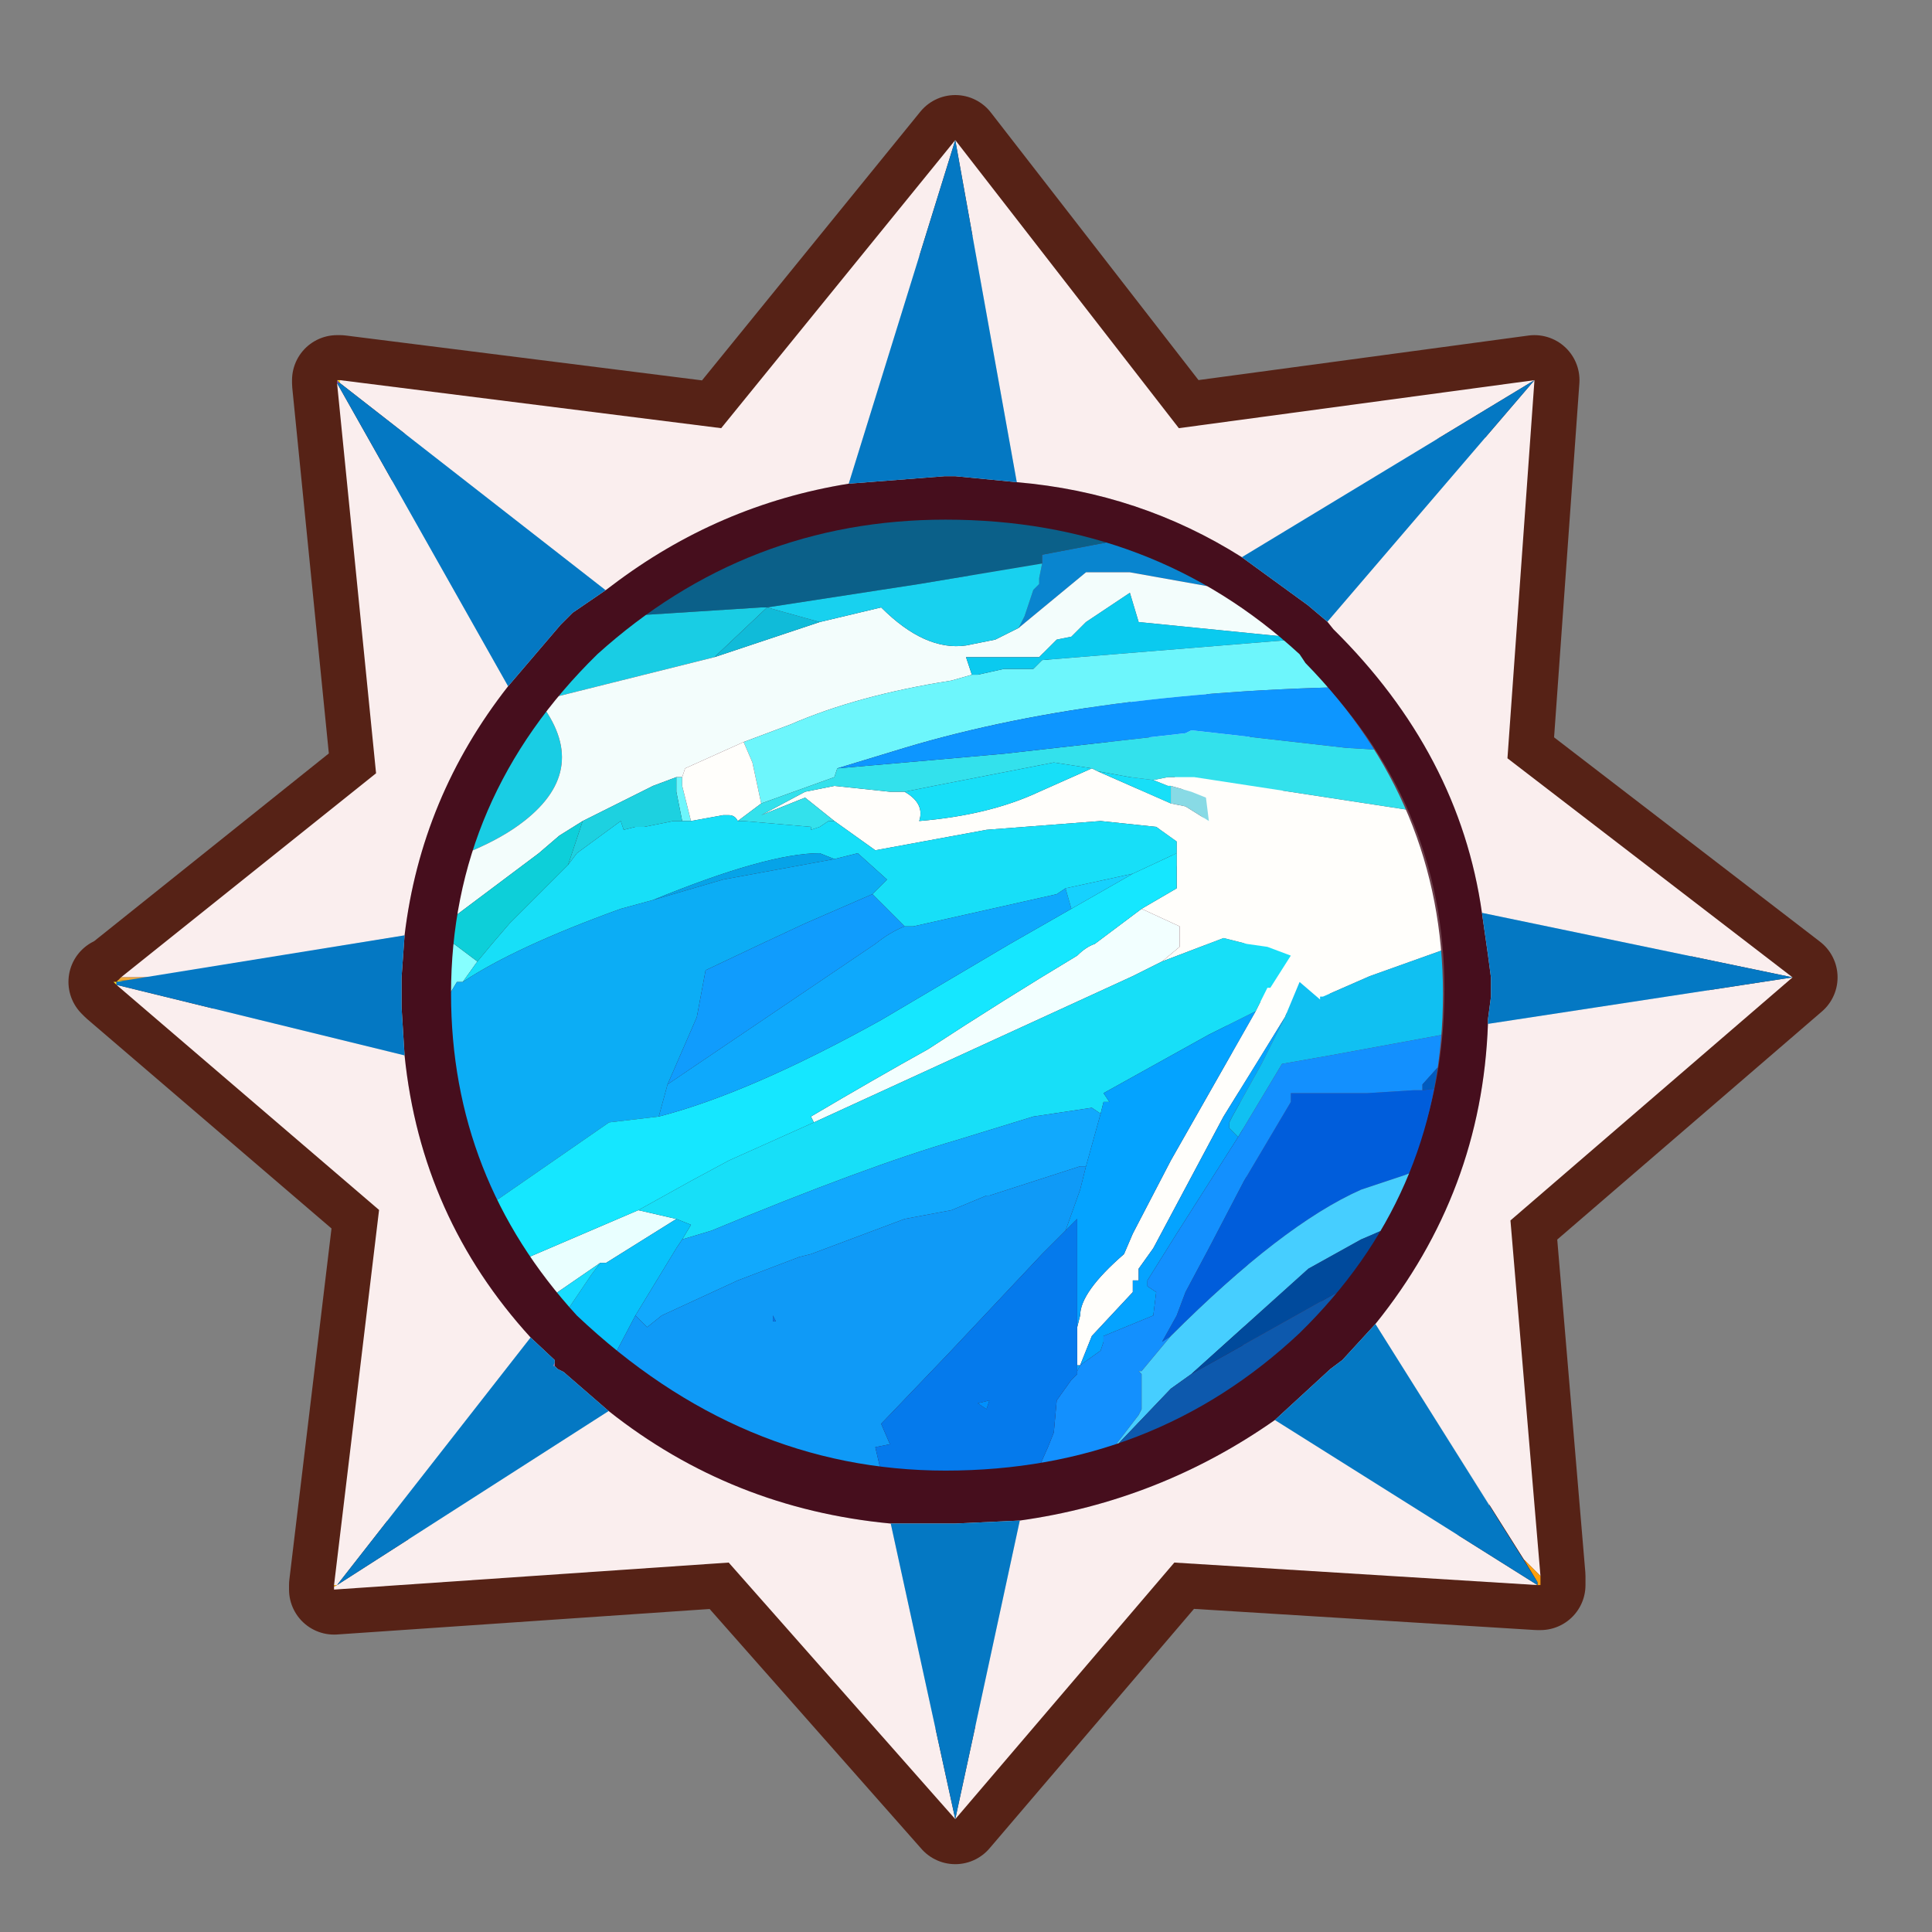 <?xml version="1.0" encoding="UTF-8" standalone="no"?>
<svg xmlns:ffdec="https://www.free-decompiler.com/flash" xmlns:xlink="http://www.w3.org/1999/xlink" ffdec:objectType="frame" height="30.0px" width="30.0px" xmlns="http://www.w3.org/2000/svg">
  <rect width="100%" height="100%" fill="#808080" stroke="none"/>
  <g transform="matrix(1.0, 0.0, 0.0, 1.0, 0.0, 0.0)">
    <use ffdec:characterId="1" height="30.0" transform="matrix(1.0, 0.0, 0.0, 1.0, 0.0, 0.0)" width="30.0" xlink:href="#shape0"/>
    <use ffdec:characterId="7" height="58.95" transform="matrix(0.466, 0.0, 0.0, 0.466, 1.063, 1.476)" width="58.95" xlink:href="#sprite0"/>
  </g>
  <defs>
    <g id="shape0" transform="matrix(1.0, 0.0, 0.0, 1.0, 0.0, 0.0)">
      <path d="M30.0 30.0 L0.0 30.0 0.0 0.0 30.0 0.0 30.0 30.0" fill="#33cc66" fill-opacity="0.0" fill-rule="evenodd" stroke="none"/>
    </g>
    <g id="sprite0" transform="matrix(1.0, 0.0, 0.0, 1.0, -1.1, 3.7)">
      <use ffdec:characterId="2" height="58.95" transform="matrix(1.0, 0.0, 0.0, 1.0, 1.1, -3.7)" width="58.95" xlink:href="#shape1"/>
      <use ffdec:characterId="5" height="25.55" transform="matrix(-1.95, 0.0, 0.0, 1.95, 52.946, 1.088)" width="24.6" xlink:href="#sprite1"/>
      <use ffdec:characterId="6" height="55.95" transform="matrix(1.0, 0.0, 0.0, 1.0, 2.7, -2.2)" width="55.85" xlink:href="#shape4"/>
    </g>
    <g id="shape1" transform="matrix(1.0, 0.0, 0.0, 1.0, -1.1, 3.7)">
      <path d="M49.15 33.8 L50.15 45.65 50.15 45.95 50.05 45.95 37.95 45.2 30.65 53.75 23.1 45.2 9.95 46.1 9.95 45.95 11.45 33.45 2.7 25.95 2.6 25.85 2.7 25.85 2.85 25.7 11.35 18.9 10.05 5.9 10.05 5.8 10.15 5.8 22.85 7.4 30.65 -2.2 38.1 7.4 49.95 5.8 49.05 18.4 58.55 25.7 49.15 33.8" fill="#d6d6d6" fill-rule="evenodd" stroke="none"/>
      <path d="M49.15 33.8 L58.55 25.7 49.05 18.4 49.95 5.8 38.1 7.4 30.65 -2.2 22.85 7.4 10.15 5.8 10.05 5.8 10.05 5.9 11.35 18.9 2.85 25.7 2.7 25.85 2.6 25.85 2.7 25.95 11.45 33.45 9.95 45.95 9.95 46.1 23.1 45.2 30.65 53.75 37.95 45.2 50.05 45.95 50.15 45.95 50.15 45.65 49.15 33.8 Z" fill="none" stroke="#562216" stroke-linecap="round" stroke-linejoin="round" stroke-width="3.0"/>
      <path d="M43.05 13.85 L49.95 5.8 49.05 18.4 58.55 25.7 48.2 23.55 Q47.45 18.25 43.25 14.1 L43.05 13.85 M48.4 27.25 L58.55 25.7 49.15 33.8 50.15 45.65 49.6 45.1 44.65 37.25 Q48.2 32.85 48.4 27.25 M50.05 45.95 L37.95 45.2 30.65 53.75 23.1 45.2 9.95 46.1 9.95 46.0 10.05 45.95 19.1 40.15 Q23.2 43.4 28.5 43.9 L30.65 53.75 32.8 43.8 Q37.45 43.15 41.3 40.45 L50.05 45.95 M9.95 45.95 L11.45 33.45 2.7 25.95 12.3 28.3 Q12.85 33.7 16.5 37.7 L10.05 45.95 9.95 45.95 M2.85 25.7 L11.35 18.9 10.05 5.9 15.75 16.0 Q12.85 19.7 12.3 24.3 L3.8 25.7 2.85 25.7 M10.15 5.8 L22.85 7.4 30.65 -2.2 38.1 7.4 49.95 5.8 40.2 11.7 Q36.8 9.55 32.7 9.2 L30.65 -2.2 27.1 9.25 Q22.75 9.95 19.2 12.65 L19.0 12.8 10.15 5.9 10.15 5.8" fill="#faeeee" fill-rule="evenodd" stroke="none"/>
      <path d="M43.05 13.85 L43.25 14.1 Q47.45 18.25 48.2 23.55 L48.4 24.95 48.5 25.7 48.5 25.8 48.5 26.15 48.5 26.35 48.4 27.1 48.4 27.25 Q48.2 32.85 44.65 37.25 L43.55 38.45 43.15 38.75 41.3 40.45 Q37.45 43.15 32.8 43.8 L30.65 43.9 30.3 43.9 28.5 43.9 Q23.2 43.4 19.1 40.15 L17.6 38.85 17.4 38.75 17.3 38.65 17.3 38.55 17.3 38.45 16.5 37.7 Q12.85 33.7 12.3 28.3 L12.2 26.7 12.2 26.35 12.2 25.85 12.2 25.7 12.3 24.3 Q12.85 19.7 15.75 16.0 L17.5 13.95 17.9 13.55 19.0 12.8 19.2 12.65 Q22.75 9.95 27.1 9.25 L30.3 9.0 30.65 9.0 32.7 9.2 Q36.8 9.55 40.2 11.7 L42.4 13.3 43.05 13.85" fill="#460e1d" fill-rule="evenodd" stroke="none"/>
      <path d="M50.15 45.65 L50.15 45.95 50.05 45.95 50.05 45.85 49.6 45.1 50.15 45.65" fill="url(#gradient0)" fill-rule="evenodd" stroke="none"/>
      <path d="M10.05 5.8 L10.15 5.8 10.15 5.9 10.05 5.8" fill="url(#gradient1)" fill-rule="evenodd" stroke="none"/>
      <path d="M10.05 5.9 L10.05 5.8 10.15 5.9 10.05 5.9" fill="url(#gradient2)" fill-rule="evenodd" stroke="none"/>
      <path d="M9.95 46.0 L9.95 45.95 10.05 45.95 9.95 46.0 M2.7 25.95 L2.6 25.85 2.7 25.85 2.75 25.8 3.25 25.8 2.7 25.85 2.7 25.95" fill="url(#gradient3)" fill-rule="evenodd" stroke="none"/>
      <path d="M2.75 25.8 L2.85 25.7 3.8 25.7 3.25 25.8 2.75 25.8" fill="url(#gradient4)" fill-rule="evenodd" stroke="none"/>
      <path d="M17.3 38.55 L17.3 38.65 17.25 38.65 17.3 38.55" fill="url(#gradient5)" fill-rule="evenodd" stroke="none"/>
      <path d="M42.35 15.3 Q46.95 19.85 46.95 26.1 46.95 32.45 42.45 36.9 L42.2 37.2 40.15 38.85 Q42.1 20.8 29.0 10.55 L30.35 10.55 Q37.4 10.55 42.2 15.05 L42.35 15.3" fill="#ffffff" fill-opacity="0.2" fill-rule="evenodd" stroke="none"/>
      <path d="M42.05 26.9 Q41.4 27.0 40.75 26.45 40.25 25.95 40.2 25.5 39.9 24.1 41.5 23.9 42.95 23.75 43.15 25.2 L43.25 25.95 Q43.05 26.7 42.05 26.9 M42.05 21.75 Q41.85 22.35 40.85 22.5 40.65 22.5 38.6 20.0 L36.55 16.85 Q36.25 15.5 37.0 15.35 37.65 15.15 38.8 16.1 41.5 18.15 42.05 21.1 L42.05 21.75" fill="#ffffff" fill-rule="evenodd" stroke="none"/>
    </g>
    <linearGradient gradientTransform="matrix(-0.012, 0.0, 0.0, 0.009, 40.45, 46.2)" gradientUnits="userSpaceOnUse" id="gradient0" spreadMethod="pad" x1="-819.2" x2="819.2">
      <stop offset="0.0" stop-color="#fd9e0c"/>
      <stop offset="1.0" stop-color="#fddd27"/>
    </linearGradient>
    <linearGradient gradientTransform="matrix(-0.013, 0.0, 0.0, 0.01, 20.3, 5.75)" gradientUnits="userSpaceOnUse" id="gradient1" spreadMethod="pad" x1="-819.2" x2="819.2">
      <stop offset="0.0" stop-color="#fd9b0b"/>
      <stop offset="1.0" stop-color="#fde42b"/>
    </linearGradient>
    <linearGradient gradientTransform="matrix(-0.009, 0.0, 0.0, 0.012, 10.4, 15.6)" gradientUnits="userSpaceOnUse" id="gradient2" spreadMethod="pad" x1="-819.2" x2="819.2">
      <stop offset="0.0" stop-color="#5f2288"/>
      <stop offset="1.0" stop-color="#a276cd"/>
    </linearGradient>
    <linearGradient gradientTransform="matrix(-0.009, 0.0, 0.0, 0.012, 9.95, 35.75)" gradientUnits="userSpaceOnUse" id="gradient3" spreadMethod="pad" x1="-819.2" x2="819.2">
      <stop offset="0.0" stop-color="#fd9e0c"/>
      <stop offset="1.0" stop-color="#fddd27"/>
    </linearGradient>
    <linearGradient gradientTransform="matrix(-0.009, 0.0, 0.0, 0.012, 9.95, 35.75)" gradientUnits="userSpaceOnUse" id="gradient4" spreadMethod="pad" x1="-819.2" x2="819.2">
      <stop offset="0.0" stop-color="#8d010c"/>
      <stop offset="1.0" stop-color="#f2b03f"/>
    </linearGradient>
    <linearGradient gradientTransform="matrix(-0.013, 0.0, 0.0, 0.009, 20.3, 46.1)" gradientUnits="userSpaceOnUse" id="gradient5" spreadMethod="pad" x1="-819.2" x2="819.2">
      <stop offset="0.0" stop-color="#65298e"/>
      <stop offset="1.0" stop-color="#9a6cc5"/>
    </linearGradient>
    <g id="sprite1" transform="matrix(1.0, 0.0, 0.0, 1.0, 3.1, 4.8)">
      <clipPath id="clipPath0" transform="matrix(1.0, 0.0, 0.0, 1.0, 0.0, 0.0)">
        <path d="M14.45 2.3 Q16.95 4.75 16.95 8.1 16.95 11.25 14.8 13.6 12.0 16.25 8.5 16.25 4.95 16.25 2.45 13.9 L2.3 13.75 Q0.0 11.4 0.0 8.1 0.0 4.85 2.35 2.45 L2.45 2.3 Q4.95 0.0 8.5 0.0 11.9 0.0 14.45 2.3" fill="#4b1c6c" fill-rule="evenodd" stroke="none"/>
      </clipPath>
      <g clip-path="url(#clipPath0)">
        <use ffdec:characterId="4" height="25.55" transform="matrix(1.0, 0.0, 0.0, 1.0, -3.1, -4.8)" width="24.6" xlink:href="#shape3"/>
      </g>
    </g>
    <g id="shape3" transform="matrix(1.0, 0.0, 0.0, 1.0, 3.1, 4.8)">
      <path d="M21.5 -4.8 L21.5 -4.65 21.2 -4.75 21.15 -4.8 21.5 -4.8" fill="#e8ffff" fill-rule="evenodd" stroke="none"/>
      <path d="M19.55 11.95 L19.55 12.65 19.45 12.65 19.4 12.4 19.25 12.05 19.55 11.95 M-3.1 10.65 L-3.1 10.2 -3.0 10.2 -2.45 10.3 -2.2 10.3 -2.2 10.6 -2.45 10.6 -2.85 10.6 -3.1 10.65 M16.75 7.9 L16.5 7.55 16.9 7.25 17.0 7.25 17.05 7.45 17.4 7.9 17.95 8.8 18.3 9.35 18.6 9.95 19.0 10.9 19.1 11.2 19.0 11.2 18.85 11.2 17.65 9.05 17.0 8.15 16.85 7.9 16.75 7.9" fill="#86ffff" fill-rule="evenodd" stroke="none"/>
      <path d="M4.8 7.55 L4.5 7.3 4.5 7.25 4.5 6.95 5.15 6.65 5.95 7.25 Q6.1 7.3 6.25 7.45 7.5 8.2 8.8 9.05 9.7 9.55 10.8 10.2 L10.75 10.3 5.3 7.8 4.8 7.55" fill="#f2ffff" fill-rule="evenodd" stroke="none"/>
      <path d="M17.2 20.75 L16.8 20.75 17.25 19.15 17.8 16.85 17.9 16.45 18.05 16.45 18.05 16.35 18.15 16.25 18.3 16.2 18.2 16.25 17.9 17.9 17.2 20.75 M14.4 12.7 L14.3 12.7 13.1 11.95 13.75 11.8 15.85 12.7 16.7 13.95 17.0 14.45 17.25 14.85 17.65 15.5 17.5 15.7 17.4 16.2 16.75 14.95 16.7 14.9 16.2 13.95 16.1 13.85 16.0 13.8 14.4 12.7" fill="#e9ffff" fill-rule="evenodd" stroke="none"/>
      <path d="M3.2 -0.5 L3.5 -0.85 3.5 -1.0 3.25 -1.4 4.05 -1.9 4.15 -1.6 5.3 -1.4 5.7 -1.4 6.0 -1.3 5.8 -1.1 4.8 -0.15 4.8 -0.05 4.7 0.15 3.2 -0.5" fill="#106294" fill-rule="evenodd" stroke="none"/>
      <path d="M5.3 -1.4 L4.15 -1.6 4.05 -1.9 5.35 -2.65 Q5.95 -2.9 6.65 -3.3 L6.65 -2.25 6.6 -2.15 5.55 -1.6 5.3 -1.4" fill="#13616b" fill-rule="evenodd" stroke="none"/>
      <path d="M3.2 -0.5 L4.7 0.15 5.8 0.4 6.85 0.6 6.85 0.75 6.9 1.0 6.9 1.1 7.0 1.2 7.15 1.65 7.25 1.85 6.1 0.9 5.35 0.9 2.55 1.4 2.45 1.4 2.1 1.5 0.5 2.25 1.4 0.25 2.2 -0.05 3.2 -0.5" fill="#0985cf" fill-rule="evenodd" stroke="none"/>
      <path d="M4.7 0.15 L4.8 -0.05 4.8 -0.15 5.8 -1.1 6.0 -1.3 6.65 -1.1 6.65 -0.85 6.85 -0.85 8.05 -0.65 10.15 -0.35 13.9 0.15 14.65 0.0 14.95 0.35 Q15.85 0.9 16.65 1.75 L15.55 1.75 11.65 1.5 11.55 1.5 8.95 1.1 6.85 0.75 6.85 0.6 5.8 0.4 4.7 0.15" fill="#0b6089" fill-rule="evenodd" stroke="none"/>
      <path d="M6.65 -3.3 L7.5 -3.7 7.95 -4.0 8.3 -4.0 9.25 -3.9 10.5 -3.6 12.3 -2.75 Q13.9 -1.9 15.85 -1.65 L16.9 -1.5 17.7 -1.5 18.05 -1.5 18.15 -1.5 18.85 -1.6 19.55 -1.35 19.55 -0.5 19.45 -0.35 19.1 -0.35 17.7 -0.25 17.4 -0.25 17.0 -0.35 16.35 -0.35 15.95 -0.4 15.35 -0.75 13.8 -1.5 Q11.3 -2.65 8.45 -2.65 L7.65 -2.55 7.0 -2.35 6.65 -2.25 6.65 -3.3" fill="#0e4655" fill-rule="evenodd" stroke="none"/>
      <path d="M9.25 -3.9 L9.25 -4.3 12.75 -3.6 13.1 -3.5 14.8 -2.9 17.05 -2.0 17.8 -1.65 17.7 -1.5 16.9 -1.5 15.85 -1.65 Q13.9 -1.9 12.3 -2.75 L10.5 -3.6 9.25 -3.9" fill="#00202e" fill-rule="evenodd" stroke="none"/>
      <path d="M19.55 -0.5 L19.55 0.55 18.95 0.4 19.35 -0.15 19.45 -0.35 19.55 -0.5" fill="#052a44" fill-rule="evenodd" stroke="none"/>
      <path d="M18.35 4.45 L18.45 4.0 18.6 3.6 Q18.85 2.9 19.5 2.25 L19.45 2.55 19.25 3.3 19.45 4.75 19.55 5.2 19.55 6.5 19.45 6.4 18.6 6.65 18.85 7.25 18.6 6.95 18.15 6.4 18.45 6.3 18.3 4.75 18.35 4.45" fill="#1e81a0" fill-rule="evenodd" stroke="none"/>
      <path d="M18.35 4.45 L18.3 4.75 18.45 6.3 18.15 6.4 17.8 6.05 Q16.4 5.7 15.7 5.15 14.55 4.25 15.45 3.1 L12.45 2.35 11.55 1.5 11.65 1.5 15.55 1.75 16.65 1.75 17.15 2.25 17.3 2.4 18.15 3.5 18.35 4.45" fill="#19cde4" fill-rule="evenodd" stroke="none"/>
      <path d="M18.15 6.4 L18.6 6.95 18.85 7.25 19.1 7.55 19.35 7.8 19.55 7.95 19.55 9.8 19.1 9.15 18.95 8.9 18.7 8.95 18.3 9.35 17.95 8.8 18.35 8.4 18.55 8.2 18.15 7.7 17.65 7.25 17.5 7.05 17.15 6.95 17.0 6.9 16.85 6.75 15.45 5.7 15.1 5.4 14.7 5.15 13.5 4.55 13.1 4.4 13.0 4.4 12.95 4.25 11.95 3.8 11.15 3.5 Q10.0 3.0 8.4 2.75 L8.05 2.65 8.15 2.35 7.55 2.35 7.5 2.35 6.9 2.35 6.6 2.05 6.35 2.0 6.1 1.75 5.35 1.25 5.2 1.75 2.7 2.0 2.2 2.05 2.1 2.05 2.1 1.5 2.45 1.4 2.55 1.4 5.35 0.9 6.1 0.9 7.25 1.85 7.65 2.05 8.15 2.15 Q8.85 2.25 9.6 1.5 L10.65 1.75 12.45 2.35 15.45 3.1 Q14.55 4.25 15.7 5.15 16.4 5.7 17.8 6.05 L18.15 6.4" fill="#f3fdfc" fill-rule="evenodd" stroke="none"/>
      <path d="M11.55 1.5 L12.45 2.35 10.65 1.75 11.55 1.5" fill="#10bbd9" fill-rule="evenodd" stroke="none"/>
      <path d="M7.25 1.85 L7.15 1.65 7.0 1.2 6.9 1.1 6.9 1.0 6.85 0.75 8.95 1.1 11.55 1.5 10.65 1.75 9.6 1.5 Q8.85 2.25 8.15 2.15 L7.65 2.05 7.25 1.85" fill="#18d1ef" fill-rule="evenodd" stroke="none"/>
      <path d="M-3.1 4.45 L-3.1 4.4 -2.35 3.8 -2.2 3.65 -2.2 3.5 -2.25 3.4 0.5 2.25 2.1 1.5 2.1 2.05 2.2 2.05 2.55 2.05 6.85 2.4 7.0 2.55 7.5 2.55 7.95 2.65 8.05 2.65 8.4 2.75 Q10.0 3.0 11.15 3.5 L11.95 3.8 11.8 4.15 11.65 4.85 10.4 4.4 10.35 4.25 9.2 3.9 Q5.7 2.85 0.65 2.85 L0.6 2.85 0.1 2.9 0.0 2.9 -1.05 3.5 -1.55 3.65 -2.25 4.05 -3.1 4.45 M12.85 5.15 L13.0 4.55 13.0 4.4 13.1 4.4 13.1 4.45 13.1 4.65 13.0 5.15 12.85 5.15" fill="#6df6fc" fill-rule="evenodd" stroke="none"/>
      <path d="M11.65 4.85 L11.8 4.15 11.95 3.8 12.95 4.25 13.0 4.4 13.0 4.55 12.85 5.15 12.3 5.05 12.2 5.05 Q12.1 5.05 12.05 5.15 L11.65 4.85 M10.4 5.15 L9.7 5.65 7.8 5.3 5.85 5.15 4.9 5.25 4.55 5.5 4.55 5.7 4.55 5.9 4.55 6.3 5.15 6.65 4.5 6.95 4.5 7.25 4.5 7.3 4.8 7.55 3.75 7.15 3.35 7.25 3.0 7.3 2.6 7.45 2.95 8.0 3.0 8.0 3.2 8.4 4.65 10.95 5.3 12.2 5.45 12.55 Q6.2 13.2 6.2 13.6 L6.25 13.8 6.25 13.95 6.25 14.45 6.2 14.45 6.0 13.95 5.3 13.2 5.3 13.0 5.2 13.0 5.2 12.8 4.95 12.45 3.75 10.2 3.1 9.15 2.7 8.5 2.45 7.9 2.1 8.2 2.1 8.15 2.05 8.15 1.25 7.8 -0.15 7.3 -0.3 7.25 -0.9 6.95 Q-0.9 6.3 -0.55 5.7 L0.0 5.05 4.25 4.4 4.7 4.4 4.95 4.45 4.7 4.55 4.65 4.55 4.3 4.65 4.05 4.75 4.0 5.15 4.4 4.9 4.65 4.85 5.9 4.3 6.0 4.25 6.9 4.65 Q7.75 5.05 8.95 5.15 8.85 4.85 9.2 4.65 L9.45 4.65 10.4 4.55 10.9 4.65 11.65 5.05 10.9 4.75 10.4 5.15" fill="#fffefb" fill-rule="evenodd" stroke="none"/>
      <path d="M10.35 4.25 L10.4 4.4 11.65 4.85 12.05 5.15 11.95 5.15 10.8 5.25 10.8 5.3 10.65 5.25 10.5 5.15 10.4 5.15 10.9 4.75 11.65 5.05 10.9 4.65 10.4 4.55 9.45 4.65 9.2 4.65 8.7 4.55 6.65 4.15 6.0 4.25 5.9 4.3 5.35 4.4 4.95 4.45 4.7 4.4 4.25 4.4 0.0 5.05 -0.55 5.7 Q-0.9 6.3 -0.9 6.95 L-1.85 6.65 -2.2 6.55 -1.85 6.05 -1.4 5.25 -1.15 5.25 -0.9 4.05 1.65 3.9 3.85 3.65 4.3 3.6 4.4 3.65 7.5 4.0 9.2 4.15 10.35 4.25" fill="#33e1ec" fill-rule="evenodd" stroke="none"/>
      <path d="M12.05 5.15 Q12.1 5.05 12.2 5.05 L12.3 5.05 12.85 5.15 13.0 5.15 13.15 5.15 13.65 5.25 13.8 5.25 14.0 5.3 14.05 5.15 14.8 5.7 14.95 5.9 15.35 6.3 15.95 6.9 16.25 7.25 16.5 7.55 16.75 7.9 Q15.85 7.3 14.05 6.65 L13.5 6.5 Q11.55 5.7 10.65 5.7 L10.4 5.8 10.0 5.7 9.5 6.15 9.75 6.4 9.2 6.95 9.05 6.95 6.6 6.4 6.45 6.3 5.3 6.05 4.55 5.7 4.55 5.5 4.9 5.25 5.85 5.15 7.8 5.3 9.7 5.65 10.4 5.15 10.5 5.15 10.65 5.25 10.8 5.3 10.8 5.25 11.95 5.15 12.05 5.15 M9.2 4.65 Q8.85 4.85 8.95 5.15 7.75 5.05 6.9 4.65 L6.0 4.25 6.65 4.15 8.7 4.55 9.2 4.65 M5.9 4.3 L4.65 4.85 4.65 4.55 4.7 4.55 4.95 4.45 5.35 4.4 5.9 4.3 M3.2 8.4 L3.0 8.0 2.95 8.0 2.6 7.45 3.0 7.3 3.35 7.25 3.75 7.15 4.8 7.55 5.3 7.8 10.75 10.3 12.2 10.95 12.85 11.3 13.75 11.8 13.1 11.95 12.85 12.05 13.0 12.3 12.5 12.15 Q9.85 11.05 8.3 10.6 L7.0 10.2 6.0 10.05 5.85 10.15 5.8 9.95 5.7 9.95 5.8 9.8 4.0 8.8 3.2 8.4" fill="#17dff8" fill-rule="evenodd" stroke="none"/>
      <path d="M10.4 5.8 L10.65 5.7 Q11.55 5.7 13.5 6.5 L12.3 6.15 10.4 5.8" fill="#06a3e8" fill-rule="evenodd" stroke="none"/>
      <path d="M19.35 12.65 L18.85 12.65 18.85 14.75 18.45 14.6 18.45 15.5 18.35 15.6 17.7 14.45 17.7 14.35 17.05 13.2 16.7 12.6 16.2 11.65 14.25 10.3 13.4 10.2 13.25 9.65 12.75 8.5 12.6 7.7 11.65 7.25 10.9 6.9 9.75 6.4 9.5 6.15 10.0 5.7 10.4 5.8 12.3 6.15 13.5 6.5 14.05 6.65 Q15.85 7.3 16.75 7.9 L16.85 7.9 17.0 8.15 17.65 9.05 18.85 11.2 19.0 11.2 19.1 11.2 19.1 11.3 19.1 11.45 19.25 12.05 19.3 12.4 19.35 12.65" fill="#0cadf5" fill-rule="evenodd" stroke="none"/>
      <path d="M14.95 5.9 L14.8 5.7 14.05 5.15 14.0 5.3 13.8 5.25 13.65 5.25 13.15 5.15 13.0 5.15 13.1 4.65 13.1 4.45 13.1 4.4 13.5 4.55 14.7 5.15 14.95 5.9" fill="#1dd1e0" fill-rule="evenodd" stroke="none"/>
      <path d="M16.5 7.55 L16.25 7.25 15.95 6.9 15.35 6.3 14.95 5.9 14.7 5.15 15.1 5.4 15.45 5.7 16.85 6.75 17.0 6.9 17.15 6.95 17.5 7.05 17.0 7.25 16.9 7.25 16.5 7.55" fill="#0dcfd9" fill-rule="evenodd" stroke="none"/>
      <path d="M9.2 6.95 L9.75 6.4 10.9 6.9 11.65 7.25 12.6 7.7 12.75 8.5 13.25 9.65 9.7 7.25 Q9.45 7.05 9.2 6.95" fill="#109cfd" fill-rule="evenodd" stroke="none"/>
      <path d="M4.55 5.7 L5.3 6.05 6.35 6.65 7.4 7.25 9.6 8.55 Q11.85 9.8 13.4 10.2 L14.25 10.3 16.2 11.65 16.7 12.6 17.05 13.2 17.7 14.35 17.7 14.45 18.35 15.6 18.55 15.85 18.3 16.1 18.3 16.2 18.15 16.25 18.05 16.35 17.95 16.2 17.95 15.95 17.95 16.1 17.9 16.1 17.65 15.5 17.25 14.85 17.0 14.45 16.7 13.95 15.85 12.7 13.75 11.8 12.85 11.3 12.2 10.95 10.75 10.3 10.8 10.2 Q9.7 9.55 8.8 9.05 7.5 8.2 6.25 7.45 6.1 7.3 5.95 7.25 L5.15 6.65 4.55 6.3 4.55 5.9 4.55 5.7" fill="#15e7ff" fill-rule="evenodd" stroke="none"/>
      <path d="M13.0 12.3 L12.85 12.05 13.1 11.95 14.3 12.7 14.4 12.7 14.55 12.9 15.7 14.6 16.4 16.1 16.4 16.25 16.0 18.0 15.85 17.7 15.85 17.6 14.95 15.85 14.8 15.5 13.8 13.6 13.1 12.45 13.0 12.3" fill="#08c2fb" fill-rule="evenodd" stroke="none"/>
      <path d="M6.45 6.3 L6.6 6.4 9.05 6.95 9.2 6.95 Q9.45 7.05 9.7 7.25 L13.25 9.65 13.4 10.2 Q11.85 9.8 9.6 8.55 L7.4 7.25 6.35 6.65 6.45 6.3" fill="#0ea9fc" fill-rule="evenodd" stroke="none"/>
      <path d="M13.0 12.3 L13.1 12.45 13.8 13.6 13.6 13.8 13.35 13.6 12.05 13.0 11.0 12.6 10.8 12.55 9.2 11.95 8.4 11.8 7.8 11.55 7.75 11.55 6.2 11.05 6.1 11.05 5.85 10.15 6.0 10.05 7.0 10.2 8.3 10.6 Q9.85 11.05 12.5 12.15 L13.0 12.3" fill="#11a9fd" fill-rule="evenodd" stroke="none"/>
      <path d="M18.85 7.25 L18.6 6.65 19.45 6.4 19.55 6.5 19.55 7.95 19.35 7.8 19.1 7.55 18.85 7.25" fill="#1ad4fa" fill-rule="evenodd" stroke="none"/>
      <path d="M19.55 9.8 L19.55 11.95 19.25 12.05 19.1 11.45 19.1 11.3 19.1 11.2 19.0 10.9 18.6 9.95 18.3 9.35 18.7 8.95 18.95 8.9 19.1 9.15 19.55 9.8 M18.15 7.7 L18.55 8.2 18.35 8.4 17.95 8.8 17.4 7.9 17.5 7.8 18.15 7.7" fill="#0bd7f2" fill-rule="evenodd" stroke="none"/>
      <path d="M18.15 7.7 L17.5 7.8 17.4 7.9 17.05 7.45 17.0 7.25 17.5 7.05 17.65 7.25 18.15 7.7" fill="#42d8f3" fill-rule="evenodd" stroke="none"/>
      <path d="M8.05 2.65 L7.95 2.65 7.5 2.55 7.0 2.55 6.85 2.4 2.55 2.05 2.2 2.05 2.7 2.0 5.2 1.75 5.35 1.25 6.1 1.75 6.35 2.0 6.6 2.05 6.9 2.35 7.5 2.35 7.55 2.35 8.15 2.35 8.05 2.65" fill="#0acaef" fill-rule="evenodd" stroke="none"/>
      <path d="M-3.1 6.5 L-3.1 5.7 -2.75 5.25 -2.45 4.75 -2.05 4.15 -1.55 3.65 -1.05 3.5 0.0 2.9 0.1 2.9 0.6 2.85 0.65 2.85 Q5.7 2.85 9.2 3.9 L10.35 4.25 9.2 4.15 7.5 4.0 4.4 3.65 4.3 3.6 3.85 3.65 1.65 3.9 -0.9 4.05 -1.15 5.25 -1.4 5.25 -1.85 6.05 -2.2 6.55 Q-2.25 6.9 -2.45 7.15 L-3.0 6.55 -3.1 6.5" fill="#0d96ff" fill-rule="evenodd" stroke="none"/>
      <path d="M-3.1 4.0 L-3.1 3.65 -2.1 2.9 1.0 0.35 1.4 0.25 0.5 2.25 -2.25 3.4 -2.2 3.5 -2.5 3.5 -3.1 4.0" fill="#035388" fill-rule="evenodd" stroke="none"/>
      <path d="M4.65 4.85 L4.4 4.9 4.0 5.15 4.05 4.75 4.3 4.65 4.65 4.55 4.65 4.85" fill="#88dae5" fill-rule="evenodd" stroke="none"/>
      <path d="M9.75 20.75 L8.3 20.75 8.15 19.85 8.7 18.95 8.8 18.75 8.95 18.5 9.05 18.35 9.1 18.6 9.75 20.75 M2.7 8.5 L3.1 9.15 3.75 10.2 4.95 12.45 5.2 12.8 5.2 13.0 5.3 13.0 5.3 13.2 6.0 13.95 6.2 14.45 6.25 14.45 6.25 14.55 6.2 14.45 5.85 14.2 5.8 14.05 5.8 13.95 4.95 13.6 4.9 13.2 5.05 13.1 5.05 13.0 4.55 12.2 3.5 10.55 3.65 10.4 3.65 10.3 3.6 10.2 3.1 9.3 2.7 8.5 M6.25 13.8 L6.2 13.6 Q6.2 13.2 5.45 12.55 L5.3 12.2 4.65 10.95 3.2 8.4 4.0 8.8 5.8 9.8 5.7 9.95 5.8 9.95 5.85 10.15 6.1 11.05 6.2 11.45 6.45 12.15 6.25 11.95 6.25 12.6 6.25 13.8" fill="#04a3ff" fill-rule="evenodd" stroke="none"/>
      <path d="M-0.9 6.95 L-0.3 7.25 -0.15 7.3 1.25 7.8 2.05 8.15 2.1 8.15 2.1 8.2 2.45 7.9 2.7 8.5 3.1 9.3 3.6 10.2 3.65 10.3 3.65 10.4 3.5 10.55 2.75 9.3 1.9 9.15 -0.55 8.7 -1.15 8.2 -1.85 7.65 -2.25 7.25 -2.45 7.15 Q-2.25 6.9 -2.2 6.55 L-1.85 6.65 -0.9 6.95 M-1.8 10.6 L-1.8 10.7 -1.3 10.9 -2.05 10.7 -2.85 10.6 -2.45 10.6 -2.2 10.6 -2.2 10.3 -1.95 10.3 -1.85 10.3 -1.8 10.6" fill="#10c0f2" fill-rule="evenodd" stroke="none"/>
      <path d="M4.65 13.95 Q2.75 12.05 1.4 11.45 L1.25 11.4 0.65 11.2 Q-0.5 10.7 -1.8 10.6 L-1.85 10.3 -1.95 10.3 -2.2 10.3 -2.6 9.55 -2.75 9.15 -2.25 9.05 -1.7 9.45 -1.2 9.55 0.35 9.75 0.5 9.75 1.3 9.8 2.1 9.8 2.6 9.8 2.6 9.95 3.4 11.3 4.0 12.45 4.4 13.2 4.55 13.6 4.8 14.05 4.65 13.95" fill="#005ddb" fill-rule="evenodd" stroke="none"/>
      <path d="M5.7 15.95 L5.2 15.3 5.15 15.2 5.15 14.85 5.15 14.6 5.2 14.55 5.15 14.55 4.65 13.95 4.8 14.05 4.55 13.6 4.4 13.2 4.0 12.45 3.4 11.3 2.6 9.95 2.6 9.8 2.1 9.8 1.3 9.8 0.5 9.75 0.35 9.75 0.35 9.65 -0.1 9.15 -0.55 8.7 1.9 9.15 2.75 9.3 3.5 10.55 4.55 12.2 5.05 13.0 5.05 13.1 4.9 13.2 4.95 13.6 5.8 13.95 5.8 14.05 5.85 14.2 6.2 14.45 6.25 14.55 6.25 14.6 6.35 14.7 6.6 15.05 6.65 15.6 6.75 15.85 7.15 16.75 7.1 16.7 6.9 16.35 6.75 16.45 6.9 16.95 7.0 17.2 7.0 17.35 7.1 17.6 7.1 17.7 6.75 17.2 6.65 17.35 6.35 16.75 5.95 16.25 5.7 15.95" fill="#1390fe" fill-rule="evenodd" stroke="none"/>
      <path d="M-3.1 8.6 L-3.1 8.15 -2.75 8.2 -1.4 8.55 -0.55 8.7 -0.1 9.15 0.35 9.65 0.35 9.75 -1.2 9.55 -1.7 9.45 -2.25 9.05 -3.0 8.8 -3.1 8.6" fill="#005bbe" fill-rule="evenodd" stroke="none"/>
      <path d="M4.3 14.6 L2.3 12.8 1.4 12.3 1.05 12.15 -1.2 10.9 -1.3 10.9 -1.8 10.7 -1.8 10.6 Q-0.5 10.7 0.65 11.2 L1.25 11.4 1.4 11.45 Q2.75 12.05 4.65 13.95 L5.15 14.55 5.2 14.55 5.15 14.6 5.15 14.85 5.15 15.2 5.2 15.3 5.7 15.95 4.65 14.85 4.3 14.6" fill="#46ceff" fill-rule="evenodd" stroke="none"/>
      <path d="M2.2 15.05 L0.6 13.95 Q-0.8 13.1 -2.05 12.7 L-2.45 12.6 -3.0 12.45 -3.1 12.45 -3.1 10.65 -2.85 10.6 -2.05 10.7 -1.3 10.9 -1.2 10.9 1.05 12.15 1.4 12.3 2.3 12.8 4.3 14.6 3.85 14.35 1.8 13.2 1.55 13.4 2.2 15.05" fill="#004a9c" fill-rule="evenodd" stroke="none"/>
      <path d="M5.3 6.05 L6.45 6.3 6.35 6.65 5.3 6.05" fill="#16d1fe" fill-rule="evenodd" stroke="none"/>
      <path d="M15.2 20.75 L12.9 20.75 13.0 20.4 13.9 17.6 13.65 17.35 13.75 17.5 13.75 17.7 13.75 17.8 13.5 17.5 13.65 17.45 12.95 16.25 12.45 15.45 12.6 16.35 12.5 16.7 12.35 17.9 11.95 18.95 11.55 19.6 11.3 20.0 10.6 20.75 9.75 20.75 9.1 18.6 9.05 18.35 9.35 17.35 9.7 15.85 9.45 15.8 9.6 15.45 8.45 14.25 6.85 12.55 6.45 12.15 6.2 11.45 6.1 11.05 6.2 11.05 7.75 11.55 7.8 11.55 8.4 11.8 9.2 11.95 10.8 12.55 11.0 12.6 12.05 13.0 13.35 13.6 13.6 13.8 13.8 13.6 14.8 15.5 14.95 15.85 15.85 17.6 15.85 17.7 15.85 17.9 15.7 18.95 15.35 20.0 15.2 20.75 M11.45 13.6 L11.4 13.7 11.45 13.7 11.45 13.6" fill="#0f9af7" fill-rule="evenodd" stroke="none"/>
      <path d="M6.25 14.45 L6.25 13.95 6.25 13.8 6.25 12.6 6.25 11.95 6.45 12.15 6.85 12.55 8.45 14.25 9.6 15.45 9.45 15.8 9.7 15.85 9.35 17.35 9.05 18.35 8.95 18.5 8.8 18.75 8.7 18.95 8.15 19.85 8.15 19.6 8.15 19.35 7.95 18.7 7.95 18.3 7.5 17.45 7.15 16.75 6.75 15.85 6.65 15.6 6.6 15.05 6.35 14.7 6.25 14.6 6.25 14.55 6.25 14.45 M7.95 15.1 L7.75 15.05 7.8 15.2 7.95 15.1 M8.7 17.5 L8.6 17.6 8.8 17.7 8.7 17.5 M11.45 13.6 L11.45 13.7 11.4 13.7 11.45 13.6 M12.35 17.9 L12.6 20.4 12.1 19.35 11.95 18.95 12.35 17.9 M12.5 16.7 L12.6 16.35 12.45 15.45 12.95 16.25 13.65 17.45 13.5 17.5 12.5 16.7" fill="#057aec" fill-rule="evenodd" stroke="none"/>
      <path d="M7.95 15.1 L7.8 15.2 7.75 15.05 7.95 15.1" fill="#0090fd" fill-rule="evenodd" stroke="none"/>
      <path d="M8.3 20.75 L7.9 20.75 7.8 20.6 7.75 20.35 7.75 20.2 7.65 20.0 7.65 19.9 7.55 19.75 7.5 19.45 7.4 19.25 7.25 18.6 7.4 18.35 7.15 18.0 7.1 17.7 7.1 17.6 7.0 17.35 7.0 17.2 6.9 16.95 6.75 16.45 6.9 16.35 7.1 16.7 7.15 16.75 7.5 17.45 7.95 18.3 7.95 18.7 8.15 19.35 8.15 19.6 8.15 19.85 8.3 20.75" fill="#f7ffff" fill-rule="evenodd" stroke="none"/>
      <path d="M4.0 16.95 L2.75 15.45 Q2.55 15.2 2.2 15.05 L1.55 13.4 1.8 13.2 3.85 14.35 4.3 14.6 4.65 14.85 5.7 15.95 5.95 16.25 6.35 16.75 6.65 17.35 6.75 17.2 7.1 17.7 7.15 18.0 7.4 18.35 7.25 18.6 7.25 19.5 7.25 19.9 7.15 19.9 7.1 20.35 7.0 20.35 7.0 20.2 7.1 20.1 7.0 20.1 7.0 20.0 6.9 20.0 6.9 19.9 6.85 19.9 5.2 18.1 4.4 17.35 4.25 17.2 4.0 16.95" fill="#0d59ad" fill-rule="evenodd" stroke="none"/>
      <path d="M8.7 17.5 L8.8 17.7 8.6 17.6 8.7 17.5" fill="#035ee0" fill-rule="evenodd" stroke="none"/>
      <path d="M6.85 20.75 L5.35 20.75 5.35 20.4 Q5.35 18.85 4.3 17.35 L4.4 17.35 5.2 18.1 6.85 19.9 6.9 19.9 6.9 20.0 7.0 20.0 7.0 20.1 7.1 20.1 7.0 20.2 7.0 20.35 7.1 20.35 6.85 20.7 6.85 20.75" fill="#1597d3" fill-rule="evenodd" stroke="none"/>
      <path d="M5.35 20.75 L3.4 20.75 3.4 19.9 Q3.4 18.85 2.75 16.55 L2.55 15.8 2.75 15.7 4.0 16.95 4.25 17.2 4.3 17.35 Q5.35 18.85 5.35 20.4 L5.35 20.75" fill="#0a374c" fill-rule="evenodd" stroke="none"/>
      <path d="M7.9 20.75 L7.8 20.75 7.75 20.6 7.75 20.75 7.25 20.75 7.25 20.6 7.25 20.4 7.25 20.0 7.25 19.9 7.25 19.5 7.25 18.6 7.4 19.25 7.5 19.45 7.55 19.75 7.65 19.9 7.65 20.0 7.75 20.2 7.75 20.35 7.8 20.6 7.9 20.75" fill="#a4daff" fill-rule="evenodd" stroke="none"/>
      <path d="M12.9 20.75 L10.6 20.75 11.3 20.0 11.55 19.6 11.95 18.95 12.1 19.35 12.6 20.4 12.35 17.9 12.5 16.7 13.5 17.5 13.75 17.8 13.75 17.7 13.75 17.5 13.65 17.35 13.9 17.6 13.0 20.4 12.9 20.75 M7.8 20.75 L7.75 20.75 7.75 20.6 7.8 20.75" fill="#0b75eb" fill-rule="evenodd" stroke="none"/>
      <path d="M7.25 20.75 L6.85 20.75 6.85 20.7 7.1 20.35 7.15 19.9 7.25 19.9 7.25 20.0 7.25 20.4 7.25 20.6 7.25 20.75" fill="#f5feff" fill-rule="evenodd" stroke="none"/>
      <path d="M19.45 12.65 L19.35 12.65 19.3 12.4 19.25 12.05 19.4 12.4 19.45 12.65" fill="#018bf8" fill-rule="evenodd" stroke="none"/>
      <path d="M18.85 14.75 L18.85 15.95 18.7 15.8 18.55 15.85 18.35 15.6 18.45 15.5 18.45 14.6 18.85 14.75 M18.85 17.0 L18.85 20.75 18.8 20.75 18.8 17.5 18.85 17.0" fill="#09a5fa" fill-rule="evenodd" stroke="none"/>
      <path d="M18.05 20.75 L17.2 20.75 17.9 17.9 18.2 16.25 18.3 16.2 18.3 16.1 18.55 15.85 18.6 16.1 18.6 16.35 18.35 18.2 18.3 18.6 18.05 20.75 M16.8 20.75 L15.2 20.75 15.35 20.0 15.7 18.95 15.85 17.9 15.85 17.7 16.0 18.0 16.4 16.25 16.4 16.1 15.7 14.6 14.55 12.9 14.4 12.7 16.0 13.8 16.1 13.85 16.2 13.95 16.7 14.9 16.75 14.95 17.4 16.2 17.3 16.95 17.15 18.0 16.9 19.05 17.25 19.15 16.8 20.75" fill="#18ddff" fill-rule="evenodd" stroke="none"/>
      <path d="M17.65 15.5 L17.9 16.1 17.95 16.1 17.95 15.95 17.95 16.2 18.05 16.35 18.05 16.45 17.9 16.45 17.8 16.85 17.25 19.15 16.9 19.05 17.15 18.0 17.3 16.95 17.4 16.2 17.5 15.7 17.65 15.5" fill="#fcfffb" fill-rule="evenodd" stroke="none"/>
      <path d="M18.85 15.95 L18.85 16.45 18.6 16.35 18.6 16.1 18.55 15.85 18.7 15.8 18.85 15.95" fill="#10e6ff" fill-rule="evenodd" stroke="none"/>
      <path d="M18.85 16.45 L18.85 17.0 18.8 17.5 18.35 18.2 18.6 16.35 18.85 16.45" fill="#0ca0fa" fill-rule="evenodd" stroke="none"/>
      <path d="M18.8 20.75 L18.05 20.75 18.3 18.6 18.35 18.2 18.8 17.5 18.8 20.75" fill="#0eb4fe" fill-rule="evenodd" stroke="none"/>
      <path d="M-3.1 4.4 L-3.1 4.0 -2.5 3.5 -2.2 3.5 -2.2 3.65 -2.35 3.8 -3.1 4.4" fill="#f5f2f2" fill-rule="evenodd" stroke="none"/>
      <path d="M-3.1 9.3 L-3.1 8.6 -3.0 8.8 -2.25 9.05 -2.75 9.15 -3.1 9.3 M-3.1 5.7 L-3.1 4.45 -2.25 4.05 -1.55 3.65 -2.05 4.15 -2.45 4.75 -2.75 5.25 -3.1 5.7" fill="#075bd7" fill-rule="evenodd" stroke="none"/>
      <path d="M-3.1 8.15 L-3.1 6.5 -3.0 6.55 -2.45 7.15 -2.25 7.25 -1.85 7.65 -1.15 8.2 -0.55 8.7 -1.4 8.55 -2.75 8.2 -3.1 8.15" fill="#0091ee" fill-rule="evenodd" stroke="none"/>
      <path d="M-3.1 10.2 L-3.1 9.3 -2.75 9.15 -2.6 9.55 -2.2 10.3 -2.45 10.3 -3.0 10.2 -3.1 10.2" fill="#0038b0" fill-rule="evenodd" stroke="none"/>
    </g>
    <g id="shape4" transform="matrix(1.0, 0.0, 0.0, 1.0, -2.7, 2.2)">
      <path d="M43.05 13.85 L42.4 13.3 40.2 11.7 49.95 5.8 43.05 13.85 M48.4 24.95 L48.2 23.55 58.55 25.7 48.4 27.25 48.4 27.1 48.5 26.35 48.5 26.15 48.5 25.8 48.5 25.7 48.4 24.95 M43.15 38.75 L43.55 38.45 44.65 37.25 50.05 45.85 50.05 45.95 41.3 40.45 43.15 38.75 M27.1 9.25 L30.65 -2.2 32.7 9.2 30.65 9.0 30.3 9.0 27.1 9.25 M10.15 5.9 L19.0 12.8 17.9 13.55 17.5 13.95 15.75 16.0 10.05 5.9 10.15 5.9 M12.3 28.3 L2.7 25.95 2.7 25.85 12.3 24.3 12.2 25.7 12.2 25.85 12.2 26.35 12.2 26.7 12.3 28.3 M17.3 38.45 L17.3 38.55 17.25 38.65 17.3 38.65 17.4 38.75 17.6 38.85 19.1 40.15 10.05 45.95 16.5 37.7 17.3 38.45 M32.8 43.8 L30.65 53.75 28.5 43.9 30.3 43.9 30.65 43.9 32.8 43.8" fill="#0478c3" fill-rule="evenodd" stroke="none"/>
    </g>
  </defs>
</svg>
